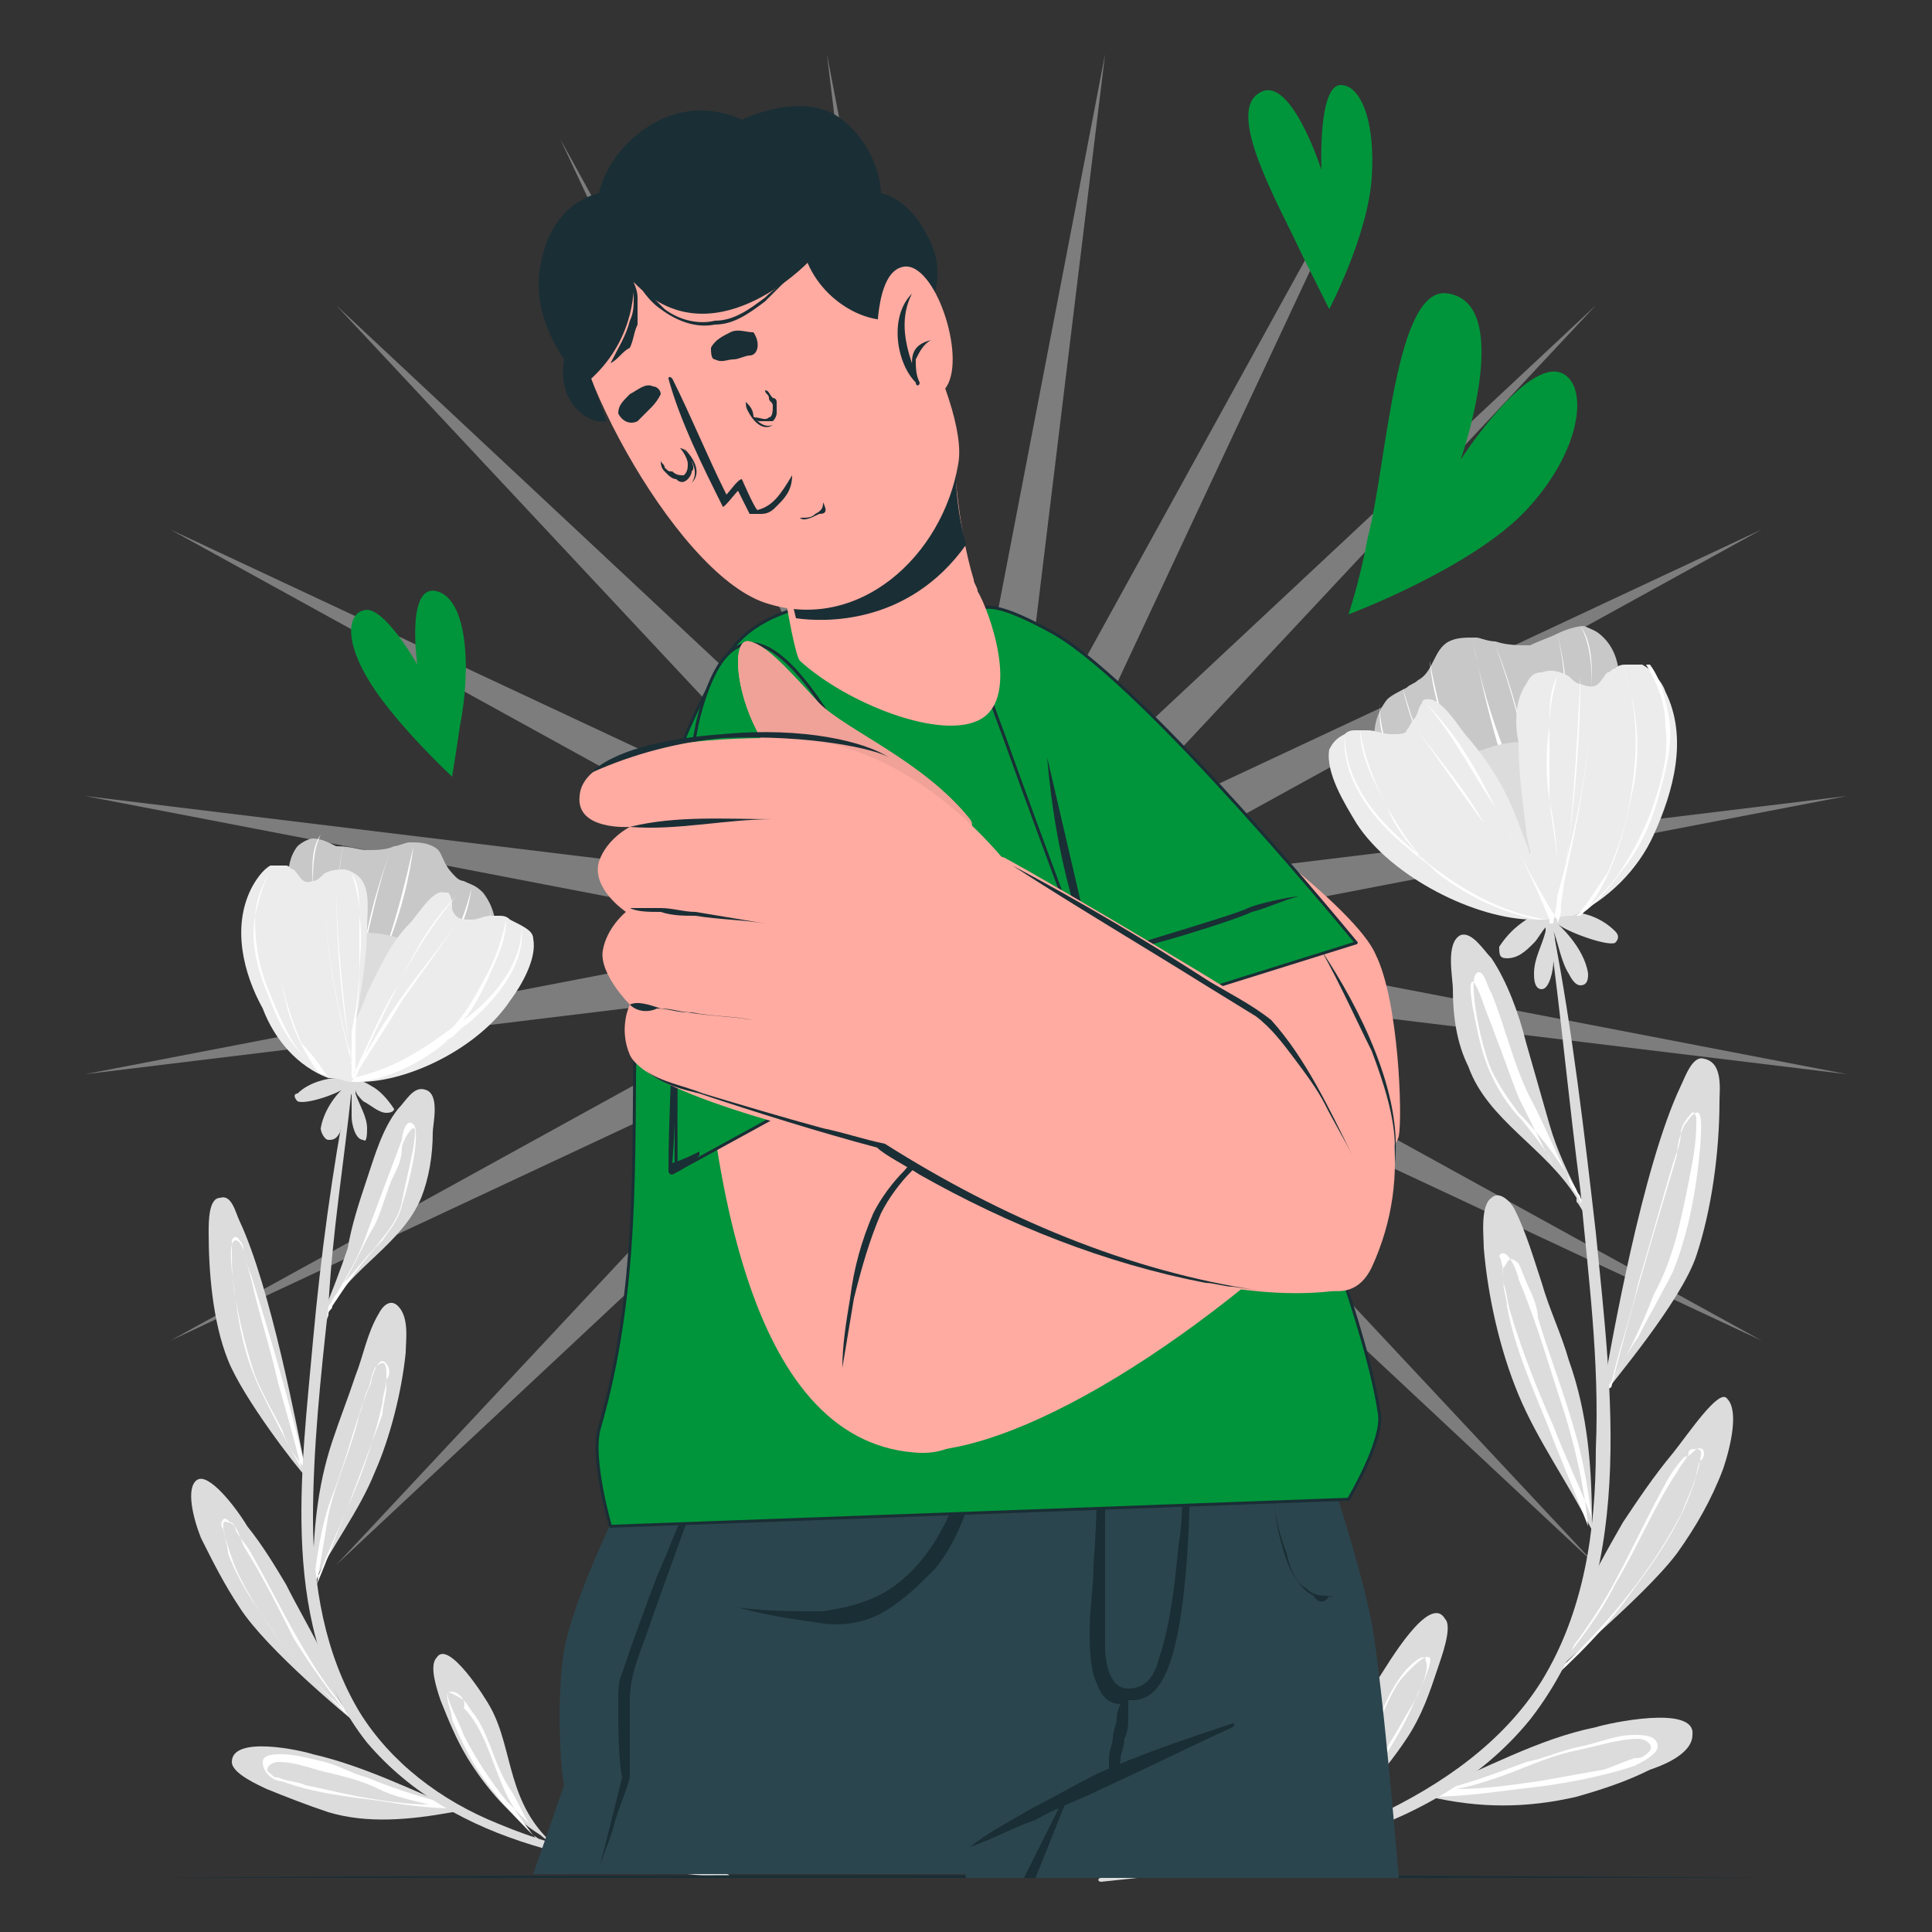 <?xml version="1.0" encoding="utf-8"?>
<!-- Generator: Adobe Illustrator 27.4.0, SVG Export Plug-In . SVG Version: 6.00 Build 0)  -->
<svg version="1.1" id="Layer_1" xmlns="http://www.w3.org/2000/svg" xmlns:xlink="http://www.w3.org/1999/xlink" x="0px" y="0px"
	 viewBox="0 0 50 50" style="enable-background:new 0 0 50 50;" xml:space="preserve">
<rect x="0" y="0" width="50" height="50" fill="#333333" stroke="none"/>
<style type="text/css">
	.st0{opacity:0.4;fill:#ECECEC;}
	.st1{fill:#DCDCDC;}
	.st2{fill:#FFFFFF;}
	.st3{fill:#C8C8C8;}
	.st4{fill:#ECECEC;}
	.st5{fill:#1A2E35;}
	.st6{fill:#2B454E;}
	.st7{fill:#00953B;stroke:#1A2E35;stroke-width:7.571059e-02;stroke-linecap:round;stroke-linejoin:round;stroke-miterlimit:10;}
	.st8{fill:#FFABA1;}
	.st9{opacity:6.000000e-02;}
	.st10{fill:none;stroke:#FFA89E;stroke-width:0;stroke-linecap:round;stroke-linejoin:round;}
	.st11{fill:#00953B;}
</style>
<g>
	<polygon class="st0" points="25,20.1 28.6,1.4 26.3,20.3 35.5,3.6 27.4,20.9 41.3,7.9 28.3,21.8 45.6,13.7 28.9,22.9 47.8,20.6 
		29.1,24.2 47.8,27.8 28.9,25.5 45.6,34.7 28.3,26.6 41.3,40.5 27.4,27.5 35.5,44.7 26.3,28.1 28.6,47 25,28.3 21.4,47 23.7,28.1 
		14.5,44.7 22.6,27.5 8.7,40.5 21.7,26.6 4.4,34.7 21.1,25.5 2.2,27.8 20.9,24.2 2.2,20.6 21.1,22.9 4.4,13.7 21.7,21.8 8.7,7.9 
		22.6,20.9 14.5,3.6 23.7,20.3 21.4,1.4 	"/>
	<g>
		<g>
			<g>
				<g>
					<path class="st1" d="M41.5,36.1C41.5,36.2,41.6,36.2,41.5,36.1C41.6,36.1,41.6,36.1,41.5,36.1c0.2-0.3,2-2.4,2.4-3.6
						c0.4-1.2,0.6-2.7,0.6-4c0-0.3,0.1-1-0.4-1.1c-0.3-0.1-0.5,0.5-0.6,0.7c-1,2.1-1.8,6.7-2,7.8C41.5,36,41.5,36.1,41.5,36.1z"/>
					<path class="st2" d="M41.5,36.1C41.5,36.2,41.6,36.2,41.5,36.1C41.6,36.1,41.6,36.1,41.5,36.1c0.1-0.1,0.1-0.1,0.1-0.2
						c0.3-0.4,0.5-0.9,0.8-1.3c0.3-0.6,0.6-1.1,0.9-1.7c0.4-1,0.6-2.1,0.7-3.2c0-0.1,0.1-1-0.1-0.9c-0.1,0-0.2,0.2-0.3,0.3
						c-0.1,0.2-0.2,0.5-0.2,0.8c-0.6,2-1.2,4-1.7,6C41.5,36,41.5,36.1,41.5,36.1z M41.7,35.8c0.2-0.9,0.5-1.7,0.7-2.6
						c0.3-1,0.6-2.1,0.9-3.1c0.1-0.3,0.2-0.5,0.2-0.8c0-0.1,0.1-0.3,0.2-0.4c0.1-0.1,0.1-0.2,0.2,0c0,0,0,0.2,0,0.2
						c0,0.5-0.1,1-0.2,1.5c-0.2,1-0.4,2-0.9,2.9C42.5,34.3,42.1,35.1,41.7,35.8z"/>
				</g>
				<g>
					<path class="st1" d="M43.3,37.6c-0.5,0.6-0.9,1.2-1.3,1.8c-0.4,0.7-0.8,1.4-1.1,2.1c-0.3,0.7-0.5,1.5-1,2.1c0,0,0,0,0,0
						c0,0,0,0,0,0c0,0,0,0,0,0c0-0.1,2.6-2.2,3.5-3.4c0.5-0.7,0.9-1.4,1.2-2.2c0.2-0.6,0.4-1.5,0.1-1.8
						C44.5,35.9,43.7,37.1,43.3,37.6z"/>
					<path class="st2" d="M43.4,38.1c-0.6,0.9-1,1.9-1.6,2.9c-0.5,1-1.2,1.8-1.9,2.7c0,0,0,0,0,0c0.9-0.8,1.7-1.6,2.4-2.6
						c0.6-0.8,1.2-1.7,1.5-2.6c0.1-0.2,0.1-0.5,0.2-0.7c0-0.1,0.1-0.3-0.1-0.3c-0.1,0-0.2,0-0.2,0.1C43.7,37.7,43.5,37.9,43.4,38.1z
						 M43.9,37.5c0.3-0.1,0.2,0.3,0.1,0.3c-0.1,0.5-0.3,0.9-0.5,1.4c-0.9,1.7-2.2,3.2-3.6,4.4c0.7-0.8,1.3-1.6,1.8-2.5
						c0.5-0.9,0.9-1.8,1.4-2.7c0.1-0.2,0.3-0.5,0.5-0.7C43.7,37.7,43.8,37.6,43.9,37.5z"/>
				</g>
				<g>
					<path class="st1" d="M38.4,32.3c0.1,1.2,0.4,2.6,0.9,3.8c0.5,1.2,1.3,2.3,1.9,3.5c0,0,0,0,0,0c0,0,0,0,0,0c0,0,0,0,0-0.1
						c0-1.5-0.1-2.9-0.6-4.3c-0.2-0.7-0.5-1.3-0.7-2c-0.2-0.6-0.4-1.3-0.7-1.9c-0.1-0.2-0.4-0.5-0.6-0.3
						C38.3,31.2,38.4,32,38.4,32.3z"/>
					<path class="st2" d="M38.9,33.1c0,0.3,0.1,0.5,0.1,0.7c0.2,1.1,0.7,2.2,1.1,3.2c0.3,0.8,0.7,1.7,1,2.5c0,0,0,0,0,0c0,0,0,0,0,0
						c-0.1-1-0.3-1.9-0.6-2.9c-0.4-1.2-0.7-2.3-1.2-3.5c0-0.1-0.3-0.9-0.5-0.6C38.9,32.7,38.9,33,38.9,33.1z M39.3,32.7
						c0.1,0.2,0.2,0.5,0.3,0.7c0.1,0.2,0.2,0.5,0.2,0.7c0.3,1,0.7,2,1,3.1c0.2,0.7,0.3,1.4,0.4,2.1c-0.3-0.8-0.7-1.6-1-2.4
						c-0.4-0.9-0.8-1.9-1.1-2.9c-0.1-0.3-0.1-0.6-0.2-0.8c0-0.1,0-0.3,0-0.4C39,32.8,39,32.4,39.3,32.7z"/>
				</g>
				<g>
					<path class="st1" d="M41.1,31.5C41.1,31.5,41.1,31.5,41.1,31.5C41,31.5,41,31.5,41.1,31.5C41,31.5,41,31.5,41.1,31.5
						c-0.2-0.2-0.2-0.3-0.3-0.4c0,0,0,0,0-0.1c0,0,0,0,0,0c-0.8-1.3-2.3-2-2.8-3.4c-0.3-0.6-0.4-1.3-0.4-2c0-0.3-0.2-1.2,0.2-1.4
						c0.3-0.1,0.6,0.4,0.8,0.6c0.4,0.6,0.7,1.4,0.9,2.2c0.2,0.7,0.4,1.4,0.6,2.1c0.2,0.7,0.5,1.3,0.8,1.9
						C40.9,31.1,41,31.3,41.1,31.5z"/>
					<path class="st2" d="M40.8,30.9c-0.1-0.1-0.2-0.3-0.2-0.4c-0.3-0.6-0.6-1.3-0.9-1.9c-0.5-0.9-0.7-1.9-1.1-2.9
						c-0.1-0.1-0.2-0.7-0.4-0.5c-0.2,0.2,0.1,1.8,0.4,2.5c0.2,0.4,0.4,0.7,0.7,1.1c0.6,0.6,1.1,1.3,1.5,2c0,0.1,0.1,0.1,0.1,0.2
						c0.1,0.1,0.1,0.2,0.2,0.4c0-0.1-0.1-0.1-0.1-0.2c0.1,0.1,0.1,0.2,0.2,0.3c0,0,0,0,0,0C41,31.3,40.9,31.1,40.8,30.9z M39.4,29
						c-0.4-0.4-0.7-0.9-0.9-1.4c-0.2-0.5-0.3-1.1-0.4-1.6c0-0.1-0.1-0.5,0-0.6c0.1,0,0.3,0.6,0.3,0.6c0.1,0.3,0.2,0.5,0.3,0.8
						c0.2,0.5,0.4,1.1,0.6,1.6c0.3,0.6,0.6,1.2,0.9,1.8C40,29.7,39.7,29.4,39.4,29z"/>
				</g>
				<g>
					<path class="st1" d="M35.7,43.4c-0.7,1.4-0.4,3.1-2.1,4.3c0,0,0,0,0,0c0,0,0,0,0,0c0.2-0.1,0.3-0.2,0.5-0.3
						c0.9-0.6,1.7-1.5,2.3-2.4c0.4-0.6,0.6-1.2,0.8-1.8c0.1-0.3,0.4-1.1,0.2-1.3C37,41.2,35.9,43.1,35.7,43.4z"/>
					<path class="st2" d="M36.4,43.2c-0.6,0.7-0.8,1.6-1.2,2.5c-0.3,0.6-0.6,1.1-1,1.6c-0.2,0.2-0.4,0.3-0.6,0.5c0,0,0,0,0,0
						c0.2-0.1,0.3-0.2,0.5-0.3c0,0,0,0,0,0c0.5-0.4,0.9-0.9,1.3-1.4c0.5-0.7,1-1.5,1.3-2.3c0.1-0.1,0.3-0.7,0.2-0.8
						C36.9,42.7,36.5,43.1,36.4,43.2z M37,42.9c0.1,0.1-0.3,1-0.5,1.3c-0.4,0.7-0.8,1.4-1.3,2c-0.2,0.3-0.5,0.5-0.7,0.8
						c0.2-0.3,0.4-0.7,0.6-1c0.4-0.8,0.6-1.6,1-2.3c0.1-0.2,0.3-0.4,0.4-0.5C36.6,43.1,36.9,42.8,37,42.9z"/>
				</g>
				<g>
					<path class="st1" d="M42.7,45.8c-0.6,0.3-1.2,0.5-1.9,0.7c-1.3,0.3-2.5,0.3-3.8,0c0,0,0,0-0.1,0c-0.1,0-0.1,0-0.2,0
						c0,0,0,0,0,0c0,0,0,0,0,0l0,0c0,0,0,0,0,0c0.1,0,0.1-0.1,0.2-0.1c1.5-0.6,2.9-1.4,4.4-1.7c0.3-0.1,2.6-0.6,2.5,0.2
						C43.8,45.4,43,45.7,42.7,45.8z"/>
					<path class="st2" d="M42.9,45.2c0-0.3-0.4-0.3-0.6-0.3c-0.5,0-0.9,0.2-1.4,0.3c-0.5,0.1-0.9,0.3-1.4,0.4
						c-0.8,0.3-1.6,0.6-2.5,0.8c-0.1,0-0.1,0-0.2,0c-0.1,0-0.1,0.1-0.2,0.1c0,0,0,0,0,0l0,0c0,0,0,0,0.1,0c0,0,0,0,0.1,0
						c0.1,0,0.1,0,0.2,0c0.8,0,1.5-0.1,2.3-0.2c1-0.1,2.1-0.3,3-0.6C42.5,45.6,42.9,45.4,42.9,45.2z M42.6,45.4
						c-0.1,0.1-0.2,0.1-0.3,0.1c-0.3,0.1-0.5,0.2-0.8,0.3c-0.6,0.1-1.1,0.2-1.7,0.3c-0.7,0.1-1.4,0.2-2.1,0.2
						c0.5-0.1,1.1-0.3,1.6-0.5c0.5-0.2,1-0.4,1.5-0.5c0.5-0.1,1.1-0.3,1.6-0.3C42.6,45,42.9,45.2,42.6,45.4z"/>
				</g>
			</g>
			<path class="st1" d="M41.3,31.9c-0.3-2.6-0.6-5.2-1.1-7.8c0-0.1-0.1,0-0.1,0c0.3,2.2,0.5,4.4,0.8,6.7c0.2,2.2,0.5,4.4,0.4,6.7
				c0,2.1-0.3,4.2-1.4,6c-1,1.6-2.6,2.7-4.3,3.5c-2.3,1-4.7,1.3-7.1,1.6c-0.1,0-0.1,0.1,0,0.1c3.9-0.4,8.5-1,11.1-4.2
				C42.4,40.9,41.7,36,41.3,31.9z"/>
			<g>
				<path class="st1" d="M39,24.8c0.3,0,0.5-0.2,0.7-0.4c0.1-0.1,0.2-0.3,0.3-0.4c0,0,0,0.1,0,0.1c-0.1,0.4-0.3,0.7-0.3,1.1
					c0,0.1,0,0.4,0.2,0.4c0.2,0,0.3-0.5,0.3-0.7c0-0.3,0.1-0.5,0-0.8c0.1,0.2,0.2,0.8,0.4,1.1c0.1,0.2,0.2,0.3,0.3,0.3
					c0.2,0,0.2-0.2,0.2-0.3c-0.1-0.7-0.8-1.3-0.8-1.3c0,0,0,0,0,0c0.2,0.2,1.3,0.6,1.5,0.5c0.1-0.1,0.1-0.2,0-0.3
					c-0.4-0.4-0.9-0.5-1.2-0.5c-0.4-0.1-0.7,0-1.1,0.2c-0.3,0.2-0.5,0.4-0.7,0.7C38.8,24.7,38.8,24.8,39,24.8z"/>
				<g>
					<g>
						<path class="st3" d="M37.6,22c0.4,0.3,0.8,0.6,1.1,0.9c0.3,0.2,0.6,0.4,0.9,0.4c0,0,0,0,0.1,0c0,0,0,0,0.1,0c0,0,0,0,0,0
							c0,0,0,0,0,0c0,0,0.1,0,0.1,0c0,0,0,0,0.1,0c0,0,0,0,0.1,0c0,0,0,0,0.1,0c0,0,0,0,0.1,0c0,0,0.1-0.1,0.1-0.1
							c0.3-0.2,0.5-0.4,0.6-0.7c0.7-1,0.8-2.5,0.8-3.7c0.1-0.7,0.3-1.7-0.3-2.3c-0.2-0.2-0.3-0.2-0.5-0.3c0,0,0,0,0,0
							c-0.2,0-0.5,0.1-0.7,0.2c0,0,0,0,0,0c-0.2,0.1-0.5,0.2-0.7,0.3c-0.3,0-0.6,0-0.9-0.1c0,0,0,0,0,0c-0.2,0-0.4-0.1-0.5-0.1
							c0,0,0,0,0,0c-0.3,0-0.5,0-0.7,0.1c-0.2,0.1-0.3,0.3-0.4,0.5c0,0,0,0,0,0c-0.1,0.2-0.2,0.4-0.4,0.5c-0.1,0.1-0.2,0.1-0.3,0.2
							c0,0,0,0,0,0c-0.2,0.1-0.4,0.2-0.5,0.3c0,0,0,0,0,0c0,0,0,0,0,0C34.8,19.5,36.7,21.3,37.6,22z"/>
						<path class="st2" d="M40.7,22.1c-0.1,0.4-0.3,0.8-0.6,1.1c0,0,0.1-0.1,0.1-0.1c0.2-0.3,0.4-0.5,0.5-0.9
							c0.2-0.7,0.2-1.5,0.3-2.3c0.1-0.7,0.2-1.5,0.2-2.2c0-0.5,0-1.1-0.3-1.5c0,0,0,0,0,0c0.3,0.5,0.3,1.3,0.3,1.8
							c-0.1,0.7-0.1,1.3-0.2,2C41,20.7,40.9,21.4,40.7,22.1z"/>
						<path class="st2" d="M40.3,16.4c0.3,1.2,0.2,2.3,0.1,3.5c-0.1,0.7-0.1,1.3-0.2,2c0,0.5-0.1,0.9-0.2,1.3c0,0,0,0,0.1,0
							c0.1-0.4,0.1-0.8,0.2-1.3c0.1-0.7,0.1-1.4,0.2-2.1C40.6,18.7,40.6,17.5,40.3,16.4C40.3,16.4,40.3,16.4,40.3,16.4z"/>
						<path class="st2" d="M38.1,16.5c0.2,1,0.4,1.9,0.7,2.9c0.2,0.6,0.4,1.1,0.6,1.7c0.2,0.5,0.4,1,0.5,1.6c0,0.2,0,0.4,0,0.6
							c0,0,0,0,0.1,0c0-0.4-0.1-0.9-0.1-1.3c-0.1-0.7-0.1-1.4-0.3-2.1c-0.2-1.1-0.5-2.2-0.9-3.2c0,0,0,0,0,0
							c0.4,1.1,0.7,2.2,0.9,3.3c0.1,0.7,0.2,1.4,0.3,2c0,0.2,0,0.3,0,0.5c-0.1-0.4-0.3-0.8-0.4-1.2c-0.2-0.6-0.4-1.1-0.5-1.7
							C38.6,18.6,38.3,17.6,38.1,16.5C38.2,16.5,38.1,16.5,38.1,16.5z"/>
						<path class="st2" d="M36.3,17.8c0.2,0.9,0.6,1.8,1.1,2.6c0.3,0.6,0.8,1.1,1.2,1.6c0.2,0.2,0.4,0.5,0.6,0.7
							c0.2,0.2,0.4,0.4,0.6,0.6c0,0,0,0,0,0c-0.6-1-1.3-2-1.8-3c-0.5-1-0.8-2.1-1-3.2c0,0,0,0,0,0c0.1,1.1,0.5,2.1,0.9,3.1
							c0.5,1,1.2,2,1.8,2.9c-0.2-0.2-0.3-0.3-0.5-0.5c-0.2-0.2-0.4-0.5-0.7-0.7c-0.4-0.5-0.8-1-1.1-1.5
							C36.9,19.7,36.6,18.8,36.3,17.8C36.3,17.8,36.3,17.8,36.3,17.8z"/>
						<path class="st2" d="M35.7,18.2c0,0.3,0,0.6,0.1,0.9c0.2,0.6,0.6,1.2,1,1.7c0.4,0.5,0.9,1,1.4,1.5c0.4,0.4,0.9,0.8,1.4,1.1
							c0,0,0,0,0.1,0c-0.4-0.3-0.9-0.6-1.3-1c-0.5-0.4-1-0.9-1.4-1.4c-0.4-0.5-0.9-1-1.1-1.6C35.8,19,35.7,18.6,35.7,18.2
							C35.7,18.2,35.7,18.2,35.7,18.2z"/>
					</g>
					<path class="st1" d="M36.9,21.4c0.1,0.4,0.6,0.6,1,0.7c0.6,0.1,1.2,0,1.8-0.1c0.3-0.1,1-0.2,1.6-0.5c0.2-0.1,0.5-0.2,0.6-0.4
						c0.2-0.2,0.1-0.5,0-0.7c0,0,0,0,0,0c0,0,0,0,0,0c-0.1-0.2-0.3-0.4-0.5-0.5c-0.8-0.7-2-0.9-3-0.5c-0.5,0.1-0.9,0.4-1.2,0.7
						C37.1,20.4,36.8,21,36.9,21.4z"/>
					<g>
						<path class="st4" d="M34.4,19.4c-0.1,0.6,0.4,1.4,0.7,1.9c0.9,1.4,3.1,2.5,4.6,2.5c0.1,0,0.1,0,0.2,0c0,0,0,0,0,0
							c0,0,0,0,0.1,0c0,0,0,0,0,0c0.2,0,0.4-0.1,0.6-0.1c0,0,0.1,0,0.1,0c0.9-0.4,1.7-1.2,2.1-2.1c0.5-1.1,0.9-2.5,0.3-3.7
							c-0.1-0.3-0.4-0.6-0.6-0.7c0,0,0,0-0.1,0c-0.1,0-0.2,0-0.3,0c-0.1,0-0.2,0-0.3,0.1c0,0,0,0,0,0c-0.1,0-0.1,0.1-0.2,0.1
							c-0.2,0.2-0.2,0.5-0.7,0.3c0,0,0,0,0,0c0,0,0,0,0,0c-0.1,0-0.2-0.1-0.3-0.2c0,0,0,0,0,0c0,0,0,0,0,0c-0.2-0.1-0.4-0.2-0.7-0.1
							c0,0,0,0,0,0c-0.2,0-0.3,0.1-0.4,0.3c-0.3,0.4-0.3,1.1-0.2,1.5c0,0.8,0.1,1.5,0.2,2.3c0,0.2,0.1,0.4,0.1,0.6
							c-0.1-0.3-0.2-0.5-0.3-0.8c-0.3-0.8-0.7-1.5-1.3-2.2c-0.2-0.2-0.7-1.1-1.1-1c0,0-0.1,0-0.1,0.1c0,0,0,0,0,0
							c-0.1,0.1-0.1,0.3-0.2,0.4c-0.1,0.1-0.1,0.2-0.2,0.3c0,0,0,0,0,0C36.4,19,36.2,19,36,19c-0.2,0-0.4-0.1-0.6-0.1
							c-0.1,0-0.2,0-0.3,0c0,0,0,0,0,0c-0.1,0-0.2,0-0.3,0.1c0,0,0,0,0,0C34.6,19.1,34.5,19.2,34.4,19.4z"/>
						<g>
							<path class="st2" d="M40.8,23.7c0,0,0.1,0,0.1,0c0,0,0.1-0.1,0.1-0.1c0.4-0.3,0.7-0.7,1-1.1c0.4-0.5,0.7-1.1,0.9-1.8
								c0.2-0.7,0.4-1.4,0.3-2.1c-0.1-0.5-0.2-1-0.5-1.4c0,0,0,0-0.1,0c0.3,0.5,0.5,1,0.5,1.6c0.1,0.7-0.1,1.4-0.3,2
								c-0.2,0.6-0.5,1.2-0.9,1.8c-0.2,0.3-0.5,0.6-0.8,0.9c0.6-0.8,0.9-1.8,1.1-2.8c0.3-1.2,0.2-2.3-0.2-3.5c0,0,0,0,0,0
								c0.4,1.1,0.4,2.3,0.2,3.4c-0.1,0.7-0.3,1.3-0.6,2C41.3,23,41.1,23.4,40.8,23.7C40.8,23.7,40.8,23.7,40.8,23.7z"/>
							<path class="st2" d="M38.7,20.9c0.5,0.9,1,1.9,1.4,2.9c0,0,0,0,0,0.1c0,0,0,0,0.1,0c0-0.2,0.1-0.4,0.1-0.7
								c0.5-1.8,0.9-3.7,0.9-5.5c0,0,0,0,0,0c0,1.8-0.4,3.7-0.8,5.5c0.3-1.9,0.5-3.8,0.5-5.7c0,0,0,0,0,0c-0.1,2-0.2,3.9-0.5,5.9
								c0,0,0,0,0,0c0,0,0,0,0,0c0,0.2,0,0.3-0.1,0.5c0,0,0,0,0,0c0-0.5,0-1,0-1.5c0-0.6-0.1-1.2-0.2-1.7c-0.1-0.6-0.1-1.3,0-1.9
								c0-0.5,0.1-0.9,0.2-1.3c0,0,0,0,0,0c-0.2,0.4-0.2,0.8-0.2,1.2c0,0.6,0,1.2,0,1.8c0,0.6,0.2,1.3,0.2,1.9c0,0.5,0,0.9,0,1.4
								C39.6,22.7,39.2,21.8,38.7,20.9c-0.5-1-1-1.9-1.8-2.7c0,0,0,0,0,0C37.6,19,38.1,20,38.7,20.9z"/>
							<path class="st2" d="M34.8,19c-0.1,1.2,0.8,2.3,1.7,3c0.2,0.2,0.4,0.3,0.6,0.5c0,0,0.1,0.1,0.1,0.1c0,0,0,0,0,0
								c0.8,0.6,1.6,1,2.6,1.2c0.1,0,0.1,0,0.2,0c-0.5-0.9-1-1.7-1.6-2.5c-0.6-0.8-1.2-1.7-1.8-2.5c0,0,0,0,0,0
								c0.6,0.8,1.3,1.6,1.8,2.5c0.6,0.8,1.1,1.6,1.6,2.5c-1.2-0.2-2.2-0.8-3.1-1.5c-0.4-0.4-0.7-0.9-1-1.4c-0.3-0.6-0.6-1.3-0.7-2
								c0,0,0,0,0,0c0,0.7,0.4,1.4,0.7,2c0.2,0.5,0.5,0.9,0.9,1.3c0,0-0.1,0-0.1-0.1C35.7,21.3,34.8,20.3,34.8,19
								C34.8,19,34.8,19,34.8,19z"/>
						</g>
					</g>
				</g>
			</g>
		</g>
		<g>
			<g>
				<g>
					<path class="st1" d="M7.9,38.2C7.9,38.2,7.9,38.2,7.9,38.2C7.9,38.2,7.9,38.2,7.9,38.2c-0.2-0.2-1.6-2-2-3
						c-0.4-1-0.5-2.3-0.5-3.3c0-0.3,0-0.9,0.3-0.9c0.3-0.1,0.4,0.4,0.5,0.6C7,33.3,7.7,37,7.9,38C7.9,38.1,7.9,38.2,7.9,38.2z"/>
					<path class="st2" d="M7.9,38c-0.4-1.7-0.9-3.4-1.4-5c-0.1-0.2-0.1-0.4-0.2-0.6c0-0.1-0.1-0.3-0.2-0.3c-0.2,0-0.1,0.7-0.1,0.8
						c0.1,0.9,0.3,1.8,0.6,2.7c0.2,0.5,0.5,1,0.7,1.4C7.4,37.3,7.6,37.7,7.9,38c0,0.1,0,0.2,0,0.2c0,0,0,0,0,0c0,0,0,0,0,0
						C7.9,38.2,7.9,38.1,7.9,38z M6.8,36.1c-0.4-0.8-0.6-1.6-0.7-2.5c-0.1-0.4-0.1-0.9-0.1-1.3c0,0,0-0.1,0-0.2c0.1-0.2,0.2,0,0.2,0
						c0.1,0.1,0.1,0.2,0.1,0.3c0.1,0.2,0.1,0.4,0.2,0.7C6.7,34,7,34.9,7.2,35.8c0.2,0.7,0.4,1.4,0.6,2.2C7.4,37.3,7.1,36.7,6.8,36.1
						z"/>
				</g>
				<g>
					<path class="st1" d="M6.4,39.5c0.4,0.5,0.7,1,1,1.5c0.3,0.6,0.6,1.1,0.9,1.7c0.2,0.6,0.4,1.3,0.8,1.8c0,0,0,0,0,0c0,0,0,0,0,0
						c0,0,0,0,0,0c0,0-2.2-1.8-2.9-2.9c-0.4-0.6-0.7-1.2-1-1.8c-0.2-0.5-0.4-1.3-0.1-1.5C5.4,38.1,6.1,39,6.4,39.5z"/>
					<path class="st2" d="M6,39.4c-0.1,0-0.1-0.1-0.2-0.1c-0.1,0.1-0.1,0.2,0,0.3c0,0.2,0.1,0.4,0.1,0.6c0.3,0.8,0.8,1.5,1.3,2.2
						c0.6,0.8,1.3,1.5,2,2.2c0,0,0,0,0,0c-0.6-0.7-1.1-1.4-1.6-2.2c-0.4-0.8-0.8-1.6-1.3-2.4C6.2,39.7,6.1,39.5,6,39.4z M6.1,39.6
						c0.1,0.2,0.3,0.4,0.4,0.6c0.4,0.7,0.8,1.5,1.2,2.2c0.4,0.7,0.9,1.5,1.5,2.1c-1.2-1-2.3-2.3-3-3.7C6,40.4,5.9,40,5.8,39.7
						c0-0.1-0.1-0.4,0.1-0.3C6,39.4,6.1,39.5,6.1,39.6z"/>
				</g>
				<g>
					<path class="st1" d="M10.5,35c-0.1,1-0.4,2.2-0.8,3.1c-0.4,1-1.1,1.9-1.6,2.9c0,0,0,0,0,0c0,0,0,0,0,0c0,0,0,0,0-0.1
						c0-1.2,0.1-2.4,0.5-3.6c0.2-0.6,0.4-1.1,0.6-1.7c0.2-0.5,0.3-1.1,0.6-1.6c0.1-0.2,0.3-0.4,0.5-0.2C10.6,34.1,10.5,34.7,10.5,35
						z"/>
					<path class="st2" d="M10,35.3c-0.2-0.3-0.4,0.4-0.4,0.5c-0.4,0.9-0.6,1.9-1,2.9c-0.3,0.8-0.4,1.6-0.5,2.4c0,0,0,0,0,0
						c0,0,0,0,0,0C8.4,40.4,8.7,39.7,9,39c0.4-0.9,0.7-1.8,0.9-2.7c0-0.2,0.1-0.4,0.1-0.6C10.1,35.6,10.1,35.4,10,35.3z M10,35.6
						c0,0.1,0,0.2,0,0.3c0,0.2-0.1,0.5-0.1,0.7C9.6,37.4,9.3,38.2,9,39c-0.3,0.7-0.5,1.3-0.8,2c0.1-0.6,0.2-1.2,0.3-1.8
						c0.2-0.9,0.6-1.7,0.8-2.6c0.1-0.2,0.1-0.4,0.2-0.6c0.1-0.2,0.1-0.4,0.2-0.6C10,35.1,10,35.4,10,35.6z"/>
				</g>
				<g>
					<path class="st1" d="M8.3,34.4C8.3,34.4,8.3,34.4,8.3,34.4C8.3,34.4,8.3,34.4,8.3,34.4C8.3,34.4,8.3,34.3,8.3,34.4
						c0.1-0.2,0.2-0.3,0.2-0.4c0,0,0,0,0-0.1c0,0,0,0,0,0c0.6-1.1,1.9-1.7,2.4-2.9c0.2-0.5,0.3-1.1,0.3-1.7c0-0.2,0.2-1-0.2-1.1
						c-0.3-0.1-0.5,0.3-0.7,0.5c-0.4,0.5-0.6,1.2-0.8,1.8c-0.2,0.6-0.4,1.2-0.5,1.8c-0.2,0.6-0.4,1.1-0.6,1.6
						C8.4,34,8.4,34.2,8.3,34.4z"/>
					<path class="st2" d="M8.3,34.4C8.3,34.4,8.3,34.4,8.3,34.4c0.1-0.1,0.1-0.2,0.2-0.3C8.4,34.2,8.4,34.2,8.3,34.4
						c0.1-0.2,0.2-0.3,0.2-0.4c0-0.1,0.1-0.1,0.1-0.2c0.4-0.6,0.8-1.2,1.3-1.7c0.2-0.3,0.4-0.5,0.5-0.9c0.2-0.6,0.5-1.9,0.3-2.1
						c-0.2-0.2-0.3,0.3-0.3,0.4c-0.3,0.8-0.6,1.6-0.9,2.4C9.3,32.5,9,33,8.7,33.5c-0.1,0.1-0.1,0.2-0.2,0.3
						C8.4,34,8.4,34.2,8.3,34.4z M8.9,33.2c0.3-0.5,0.5-1,0.8-1.5c0.2-0.4,0.3-0.9,0.5-1.3c0.1-0.2,0.2-0.4,0.2-0.7
						c0-0.1,0.2-0.5,0.3-0.5c0.1,0,0,0.4,0,0.5c-0.1,0.5-0.2,0.9-0.3,1.4c-0.1,0.5-0.4,0.8-0.7,1.2C9.4,32.6,9.2,32.9,8.9,33.2z"/>
				</g>
				<g>
					<path class="st1" d="M12.7,44.2c0.6,1.1,0.4,2.5,1.7,3.6c0,0,0,0,0,0c0,0,0,0,0,0c-0.1-0.1-0.3-0.2-0.4-0.3
						c-0.8-0.5-1.4-1.2-1.9-2c-0.3-0.5-0.5-1-0.7-1.5c-0.1-0.3-0.3-0.9-0.1-1.1C11.6,42.4,12.6,44,12.7,44.2z"/>
					<path class="st2" d="M11.6,43.8c-0.1,0.1,0.1,0.5,0.1,0.7c0.3,0.7,0.6,1.3,1.1,1.9c0.3,0.4,0.7,0.8,1.1,1.2c0,0,0,0,0,0
						c0.1,0.1,0.3,0.2,0.4,0.3c0,0,0,0,0,0c-0.2-0.1-0.3-0.3-0.5-0.4c-0.3-0.4-0.6-0.8-0.8-1.3c-0.3-0.7-0.5-1.5-1-2
						C12.1,44,11.8,43.7,11.6,43.8z M12,44c0.1,0.1,0.2,0.3,0.3,0.4c0.4,0.6,0.5,1.3,0.9,1.9c0.2,0.3,0.3,0.6,0.5,0.9
						c-0.2-0.2-0.4-0.4-0.6-0.6c-0.4-0.5-0.8-1.1-1.1-1.7c-0.1-0.3-0.5-1-0.4-1.1C11.7,43.8,12,44,12,44z"/>
				</g>
				<g>
					<path class="st1" d="M6.9,46.3c0.5,0.2,1,0.4,1.6,0.6c1,0.3,2.1,0.2,3.2,0c0,0,0,0,0.1,0c0.1,0,0.1,0,0.2,0c0,0,0,0,0,0
						c0,0,0,0,0,0l0,0c0,0,0,0,0,0c-0.1,0-0.1,0-0.2-0.1c-1.2-0.5-2.4-1.1-3.7-1.4c-0.3-0.1-2.1-0.5-2.1,0.2
						C6,45.9,6.7,46.2,6.9,46.3z"/>
					<path class="st2" d="M7.3,46.1c0.8,0.3,1.7,0.4,2.5,0.5c0.6,0.1,1.3,0.2,1.9,0.2c0.1,0,0.1,0,0.2,0c0,0,0,0,0.1,0c0,0,0,0,0,0
						l0,0c0,0,0,0,0,0c-0.1,0-0.1,0-0.2-0.1c-0.1,0-0.1,0-0.2,0c-0.7-0.2-1.4-0.4-2.1-0.7c-0.4-0.1-0.7-0.3-1.1-0.4
						c-0.4-0.1-0.8-0.2-1.1-0.2c-0.2,0-0.5,0-0.5,0.2C6.8,45.9,7.1,46.1,7.3,46.1z M7.2,45.6c0.5,0,0.9,0.2,1.4,0.3
						C9,46,9.4,46.1,9.8,46.3c0.4,0.2,0.9,0.3,1.3,0.4c-0.6,0-1.2-0.1-1.8-0.2c-0.5-0.1-0.9-0.2-1.4-0.3c-0.2-0.1-0.5-0.1-0.7-0.2
						C7.1,46,7.1,46,7,45.9C6.8,45.8,7,45.6,7.2,45.6z"/>
				</g>
			</g>
			<path class="st1" d="M8.1,34.7c0.2-2.2,0.5-4.4,0.9-6.5c0,0,0.1,0,0.1,0c-0.2,1.9-0.5,3.7-0.6,5.6c-0.2,1.8-0.4,3.7-0.4,5.5
				c0,1.7,0.3,3.5,1.2,5c0.8,1.3,2.1,2.3,3.6,2.9c1.9,0.8,3.9,1.1,5.9,1.3c0.1,0,0.1,0.1,0,0.1c-3.3-0.3-7-0.8-9.3-3.5
				C7.2,42.2,7.8,38.1,8.1,34.7z"/>
			<g>
				<path class="st1" d="M10,28.8c-0.2,0-0.4-0.2-0.6-0.3c-0.1-0.1-0.2-0.2-0.2-0.3c0,0,0,0.1,0,0.1c0.1,0.3,0.3,0.6,0.3,0.9
					c0,0.1,0,0.4-0.1,0.3c-0.2,0-0.3-0.4-0.3-0.6c0-0.2,0-0.4,0-0.6c-0.1,0.2-0.2,0.6-0.3,1c-0.1,0.2-0.2,0.2-0.3,0.2
					c-0.1,0-0.2-0.2-0.2-0.3c0.1-0.6,0.6-1.1,0.7-1.1c0,0,0,0,0,0c-0.2,0.2-1.1,0.5-1.3,0.4c-0.1-0.1-0.1-0.2,0-0.2
					c0.3-0.3,0.8-0.4,1-0.4c0.3,0,0.6,0,0.9,0.2c0.2,0.1,0.4,0.3,0.6,0.6C10.2,28.7,10.2,28.8,10,28.8z"/>
				<g>
					<g>
						<path class="st3" d="M11.2,26.5c-0.3,0.3-0.6,0.5-1,0.7c-0.2,0.2-0.5,0.4-0.8,0.3c0,0,0,0-0.1,0c0,0,0,0,0,0c0,0,0,0,0,0
							c0,0,0,0,0,0c0,0,0,0-0.1,0c0,0,0,0-0.1,0c0,0,0,0-0.1,0c0,0,0,0-0.1,0c0,0,0,0-0.1,0c0,0-0.1,0-0.1-0.1
							c-0.2-0.1-0.4-0.3-0.5-0.6c-0.6-0.8-0.6-2.1-0.7-3c0-0.6-0.2-1.4,0.2-1.9c0.1-0.1,0.3-0.2,0.4-0.2c0,0,0,0,0,0
							c0.2,0,0.4,0.1,0.6,0.2c0,0,0,0,0,0C9.1,21.9,9.3,22,9.5,22c0.2,0,0.5,0,0.7-0.1c0,0,0,0,0,0c0.1,0,0.3-0.1,0.4-0.1
							c0,0,0,0,0,0c0.2,0,0.4,0,0.6,0.1c0.2,0.1,0.2,0.2,0.3,0.4c0,0,0,0,0,0c0.1,0.2,0.2,0.3,0.3,0.4c0.1,0.1,0.2,0.1,0.2,0.1
							c0,0,0,0,0,0c0.2,0.1,0.3,0.1,0.5,0.3c0,0,0,0,0,0c0,0,0,0,0,0C13.5,24.4,11.9,25.9,11.2,26.5z"/>
						<path class="st2" d="M8.6,26.5c0.1,0.4,0.3,0.7,0.5,0.9c0,0-0.1,0-0.1-0.1c-0.2-0.2-0.3-0.5-0.4-0.7c-0.1-0.6-0.2-1.3-0.3-1.9
							c-0.1-0.6-0.2-1.2-0.2-1.8c0-0.4,0-0.9,0.2-1.3c0,0,0,0,0,0c-0.3,0.4-0.2,1.1-0.2,1.5c0,0.6,0.1,1.1,0.2,1.7
							C8.4,25.4,8.4,26,8.6,26.5z"/>
						<path class="st2" d="M8.9,21.8c-0.2,1-0.2,2-0.1,2.9c0,0.5,0.1,1.1,0.2,1.6c0,0.4,0.1,0.8,0.2,1.1c0,0,0,0-0.1,0
							c-0.1-0.3-0.1-0.7-0.1-1c-0.1-0.6-0.1-1.2-0.2-1.7C8.7,23.7,8.7,22.7,8.9,21.8C8.9,21.8,8.9,21.8,8.9,21.8z"/>
						<path class="st2" d="M10.7,21.9c-0.1,0.8-0.3,1.6-0.6,2.4c-0.1,0.5-0.3,1-0.5,1.4c-0.1,0.4-0.4,0.9-0.4,1.3c0,0.2,0,0.3,0,0.5
							c0,0,0,0-0.1,0c0-0.4,0.1-0.7,0.1-1.1c0.1-0.6,0.1-1.2,0.2-1.7c0.2-0.9,0.4-1.8,0.7-2.7c0,0,0,0,0,0c-0.3,0.9-0.6,1.8-0.7,2.8
							c-0.1,0.6-0.2,1.1-0.2,1.7c0,0.1,0,0.3,0,0.4c0.1-0.3,0.2-0.7,0.3-1c0.2-0.5,0.3-0.9,0.5-1.4C10.3,23.6,10.5,22.8,10.7,21.9
							C10.7,21.9,10.7,21.9,10.7,21.9z"/>
						<path class="st2" d="M12.2,23c-0.1,0.8-0.5,1.5-0.9,2.2c-0.3,0.5-0.6,0.9-1,1.3c-0.2,0.2-0.3,0.4-0.5,0.6
							c-0.2,0.2-0.3,0.4-0.5,0.5c0,0,0,0,0,0c0.5-0.8,1.1-1.6,1.5-2.5c0.4-0.8,0.7-1.7,0.8-2.6c0,0,0,0,0,0
							c-0.1,0.9-0.4,1.8-0.8,2.6c-0.4,0.9-1,1.6-1.5,2.4c0.1-0.1,0.3-0.3,0.4-0.4c0.2-0.2,0.4-0.4,0.5-0.6c0.3-0.4,0.7-0.8,0.9-1.3
							C11.7,24.5,12,23.8,12.2,23C12.2,23,12.2,23,12.2,23z"/>
						<path class="st2" d="M12.7,23.3c0,0.2,0,0.5-0.1,0.7c-0.2,0.5-0.5,1-0.9,1.4c-0.4,0.4-0.8,0.8-1.2,1.2
							c-0.4,0.3-0.7,0.6-1.1,0.9c0,0,0,0,0,0c0.4-0.3,0.7-0.5,1.1-0.8c0.4-0.4,0.8-0.7,1.2-1.1c0.4-0.4,0.7-0.8,0.9-1.4
							C12.7,23.9,12.7,23.6,12.7,23.3C12.7,23.3,12.7,23.3,12.7,23.3z"/>
					</g>
					<path class="st1" d="M11.7,26c-0.1,0.4-0.5,0.5-0.8,0.6c-0.5,0.1-1,0-1.5-0.1C9.1,26.4,8.5,26.3,8,26c-0.2-0.1-0.4-0.2-0.5-0.3
						c-0.2-0.2-0.1-0.4,0-0.6c0,0,0,0,0,0c0,0,0,0,0,0c0.1-0.2,0.2-0.3,0.4-0.4c0.7-0.6,1.6-0.7,2.5-0.4c0.4,0.1,0.7,0.3,1,0.6
						C11.6,25.1,11.9,25.6,11.7,26z"/>
					<g>
						<path class="st4" d="M13.8,24.3c0.1,0.5-0.3,1.2-0.6,1.6c-0.8,1.2-2.6,2.1-3.9,2.1c-0.1,0-0.1,0-0.2,0c0,0,0,0,0,0
							c0,0,0,0,0,0c0,0,0,0,0,0c-0.2,0-0.3-0.1-0.5-0.1c0,0-0.1,0-0.1,0c-0.8-0.3-1.4-1-1.7-1.8C6.3,25.2,6,24,6.5,23
							c0.1-0.2,0.3-0.5,0.5-0.6c0,0,0,0,0,0c0.1,0,0.1,0,0.2,0c0.1,0,0.2,0,0.2,0c0,0,0,0,0,0c0.1,0,0.1,0.1,0.2,0.1
							c0.2,0.2,0.2,0.4,0.5,0.3c0,0,0,0,0,0c0,0,0,0,0,0c0.1,0,0.2-0.1,0.3-0.2c0,0,0,0,0,0c0,0,0,0,0,0c0.2-0.1,0.4-0.1,0.5-0.1
							c0,0,0,0,0,0c0.1,0,0.3,0.1,0.4,0.2c0.3,0.3,0.2,0.9,0.2,1.3c0,0.6-0.1,1.3-0.2,1.9c0,0.2-0.1,0.4-0.1,0.5
							c0.1-0.2,0.2-0.4,0.3-0.7c0.3-0.6,0.6-1.3,1.1-1.8c0.2-0.2,0.6-0.9,0.9-0.8c0,0,0.1,0,0.1,0c0,0,0,0,0,0
							c0.1,0.1,0.1,0.3,0.1,0.4c0,0.1,0.1,0.2,0.1,0.2c0,0,0,0,0,0c0.1,0.1,0.2,0.1,0.4,0.1c0.2,0,0.3-0.1,0.5-0.1
							c0.1,0,0.1,0,0.2,0c0,0,0,0,0,0c0.1,0,0.2,0,0.3,0.1c0,0,0,0,0,0C13.6,24,13.8,24.1,13.8,24.3z"/>
						<g>
							<path class="st2" d="M8.5,27.9C8.5,27.9,8.5,27.9,8.5,27.9c-0.1-0.1-0.1-0.1-0.2-0.1c-0.3-0.3-0.6-0.6-0.8-0.9
								c-0.3-0.4-0.5-1-0.7-1.5c-0.2-0.6-0.3-1.1-0.2-1.7c0.1-0.4,0.2-0.8,0.4-1.2c0,0,0,0,0,0c-0.2,0.4-0.4,0.8-0.4,1.3
								c0,0.6,0.1,1.2,0.3,1.7c0.2,0.5,0.4,1,0.7,1.5c0.2,0.3,0.4,0.5,0.6,0.7c-0.5-0.7-0.8-1.5-0.9-2.3c-0.2-1-0.2-2,0.2-2.9
								c0,0,0,0,0,0c-0.4,0.9-0.4,1.9-0.2,2.9c0.1,0.6,0.3,1.1,0.5,1.6C8.1,27.3,8.3,27.6,8.5,27.9C8.5,27.9,8.5,27.9,8.5,27.9z"/>
							<path class="st2" d="M10.3,25.5c-0.4,0.8-0.8,1.6-1.1,2.4c0,0,0,0,0,0.1c0,0,0,0,0,0c0-0.2-0.1-0.4-0.1-0.5
								c-0.4-1.5-0.7-3-0.7-4.6c0,0,0,0,0,0c0,1.5,0.3,3.1,0.7,4.5c-0.3-1.6-0.4-3.1-0.4-4.7c0,0,0,0,0,0c0,1.6,0.2,3.3,0.4,4.9
								c0,0,0,0,0,0c0,0,0,0,0,0c0,0.1,0,0.3,0.1,0.4c0,0,0,0,0,0c0-0.4,0-0.8,0-1.2c0-0.5,0.1-1,0.1-1.5c0-0.5,0.1-1,0-1.6
								c0-0.4,0-0.8-0.2-1.1c0,0,0,0,0,0c0.1,0.3,0.2,0.7,0.2,1c0,0.5,0,1,0,1.5c0,0.5-0.1,1.1-0.2,1.6c0,0.4,0,0.8,0,1.2
								C9.5,27.1,9.8,26.3,10.3,25.5c0.4-0.8,0.8-1.6,1.5-2.3c0,0,0,0,0,0C11.2,23.9,10.7,24.7,10.3,25.5z"/>
							<path class="st2" d="M13.5,24c0.1,1-0.7,1.9-1.4,2.5c-0.2,0.1-0.3,0.3-0.5,0.4c0,0-0.1,0.1-0.1,0.1c0,0,0,0,0,0
								c-0.6,0.5-1.4,0.9-2.2,1c-0.1,0-0.1,0-0.2,0c0.4-0.7,0.9-1.4,1.3-2.1c0.5-0.7,1-1.4,1.5-2.1c0,0,0,0,0,0
								c-0.5,0.7-1,1.3-1.5,2c-0.5,0.7-0.9,1.4-1.3,2.1c1-0.2,1.8-0.7,2.6-1.3c0.3-0.3,0.6-0.8,0.8-1.2c0.3-0.5,0.5-1.1,0.6-1.6
								c0,0,0,0,0,0c0,0.6-0.3,1.1-0.5,1.6c-0.2,0.4-0.4,0.8-0.7,1.1c0,0,0,0,0.1-0.1C12.7,25.9,13.5,25,13.5,24
								C13.5,24,13.5,24,13.5,24z"/>
						</g>
					</g>
				</g>
			</g>
		</g>
	</g>
	<g>
		<path class="st5" d="M4.1,48.6c10.4-0.1,31.3-0.1,41.7,0C35.5,48.6,14.5,48.6,4.1,48.6L4.1,48.6z"/>
	</g>
	<g>
		<g>
			<g>
				<g>
					<g>
						<path class="st6" d="M36.2,48.6H25c-0.5-2-2.7-13.1-2.7-13.1c0,0,0-0.1,0-0.1c0,0,0,0,0,0h11.2c0,0,1.6,4.5,2,6.6
							C35.8,43.7,36.2,48.6,36.2,48.6z"/>
					</g>
				</g>
				<g>
					<g>
						<path class="st6" d="M33.2,35.4C33.2,35.4,33.2,35.4,33.2,35.4c0.2-0.2-1.5,8.5-2.4,9.8c0,0-3.1,1.5-3.3,1.5
							c0,0-0.9,1.8-0.9,1.8H13.8l0.8-2.3c-0.1-0.4-0.2-2.3,0-3.5c0.4-2.2,3.3-7.4,3.3-7.4L33.2,35.4z"/>
						<path class="st5" d="M26.8,48.6h-0.3c0.2-0.4,1-2,1-2c0,0,0.1,0,0.1,0C27.6,46.6,27,48.1,26.8,48.6z"/>
					</g>
					<g>
						<path class="st5" d="M25.1,47.8c0.5-0.4,1.1-0.7,1.6-1c0.6-0.3,1.1-0.6,1.7-0.9c1.1-0.5,2.3-0.9,3.5-1.3c0,0,0.1,0,0,0.1
							c-1.1,0.5-2.3,1.1-3.4,1.6c-0.6,0.3-1.2,0.5-1.7,0.8C26.2,47.3,25.7,47.6,25.1,47.8C25.1,47.8,25.1,47.8,25.1,47.8z"/>
						<path class="st5" d="M28.2,42.2c0-0.6,0.1-1.1,0.1-1.7c0.1-1.3,0.1-2.7,0.2-4c0-0.1,0.1-0.1,0.1,0c0,1,0,2.1,0,3.1
							c0,0.5,0,1,0,1.5c0,0.5,0,1,0,1.5c0,0.4,0.1,1.1,0.6,1.1c0.5,0,0.7-0.4,0.8-0.8c0.3-0.9,0.4-1.9,0.5-2.9
							c0.1-0.6,0.1-1.1,0.1-1.7c0-0.6,0.1-1.4,0-2c0,0,0.1,0,0.1,0c0.1,0.5,0.1,1.5,0.1,2.1c-0.1,5.2-0.9,5.5-1.4,5.6
							c-0.1,0-0.1,0-0.2,0c0,0.1,0,0.2,0,0.4c0,0.2,0,0.4-0.1,0.6c0,0.2-0.1,0.4-0.1,0.5c0,0.2-0.1,0.4-0.2,0.5c0,0-0.1,0-0.1,0
							c0-0.2,0-0.4,0-0.5c0-0.2,0.1-0.4,0.1-0.5c0-0.2,0.1-0.4,0.1-0.5c0-0.1,0-0.2,0.1-0.4c-0.3,0-0.5-0.2-0.6-0.5
							C28.2,43.2,28.2,42.6,28.2,42.2z"/>
						<path class="st5" d="M19.1,41.6c0.7,0.1,1.5,0.1,2.2,0.1c0.7-0.1,1.4-0.3,1.9-0.7c1.2-0.9,1.7-2.5,2.1-3.9c0,0,0.1,0,0.1,0
							c-0.1,1.2-0.4,2.5-1.2,3.5c-0.4,0.4-0.8,0.8-1.3,1.1c-0.5,0.3-1.1,0.4-1.7,0.3C20.5,41.9,19.8,41.8,19.1,41.6
							C19.1,41.6,19.1,41.6,19.1,41.6z"/>
						<path class="st5" d="M34.4,41.3c-0.2,0-0.4,0-0.6-0.2c-0.2-0.1-0.4-0.4-0.5-0.9c-0.4-1-0.5-2.4-0.6-3.8c0,0,0,0,0,0
							c0.1,1.2,0.2,2.4,0.4,3.3c0.1,0.4,0.2,0.8,0.4,1.1c0.2,0.3,0.3,0.4,0.5,0.5C34.1,41.5,34.3,41.5,34.4,41.3
							C34.5,41.4,34.5,41.3,34.4,41.3z"/>
						<path class="st5" d="M19,35.9c-0.7,2.1-1.5,4.2-2.2,6.2c-0.2,0.6-0.5,1.2-0.5,1.9c0,0.7,0,1.3,0,2c-0.1,0.4-0.3,0.8-0.4,1.2
							c-0.1,0.4-0.3,0.8-0.4,1.2c0.1-0.4,0.2-0.8,0.3-1.2c0.1-0.4,0.2-0.8,0.3-1.2c-0.1-0.5-0.1-1.3-0.1-2c0-0.2,0-0.5,0.1-0.7
							c0.3-0.9,0.6-1.7,0.9-2.5C17.7,39.2,18.3,37.5,19,35.9L19,35.9z"/>
					</g>
				</g>
			</g>
		</g>
		<g>
			<g>
				<g>
					<g>
						<path class="st7" d="M34.9,38.8l-19.1,0.7c0,0-0.5-1.7-0.3-2.5c2.1-7.2-0.7-13.6,3.3-20c1.6-2.6,7.6-1.2,8.4,0
							c2.8,3.9,7.9,15.5,8.5,19.6C35.8,37.3,34.9,38.8,34.9,38.8z"/>
					</g>
				</g>
				<g>
					<g>
						<g>
							<path class="st8" d="M18,21.2c0,9.9,1.6,16.2,5.8,16.4c2.8,0.1,2.8-5.4,2.7-5.6c-0.1-0.6-2.2-6.6-4.7-12
								C19.1,14.1,18,17.2,18,21.2z"/>
						</g>
					</g>
					<g>
						<path class="st7" d="M24.8,26.3l-7.3,4c0,0-0.1-9.1,0.6-11.8c0.8-3,2.2-2,3.7,0.6C23.3,21.6,24.8,26.3,24.8,26.3z"/>
						<g>
							<path class="st5" d="M23.8,25.1c-1,0.4-3.8,1.9-4.3,2.2c-0.2,0.1-1.2,0.7-1.5,0.8c0,0,0,0.1,0,0c0.5-0.2,1-0.5,1.4-0.7
								C20.1,27.2,23,25.7,23.8,25.1C23.9,25.1,23.8,25.1,23.8,25.1z"/>
							<path class="st5" d="M17.7,22.1C17.7,22,17.6,22,17.7,22.1c-0.1,0.8-0.2,1.5-0.2,2.3c-0.1-0.4-0.1-0.8-0.1-1.2c0,0,0,0,0,0
								c0,0.5,0,0.9,0.1,1.4c0,0.5-0.1,1.1-0.1,1.6c0,1.4-0.1,2.7-0.1,4.1c0,0.1,0.1,0.1,0.1,0.1c0.2-0.1,0.5-0.3,0.7-0.5
								c0,0,0-0.1,0-0.1c-0.2,0.1-0.4,0.2-0.7,0.3c0.1-1.3,0.1-2.7,0.1-4C17.7,24.8,17.7,23.4,17.7,22.1z"/>
							<path class="st5" d="M23.7,22.9c-0.1-0.4-0.2-0.8-0.3-1.3c0,0,0,0,0,0c0.1,0.3,0.1,0.6,0.2,0.9c-0.2-0.6-0.5-1.2-0.8-1.8
								c0,0,0,0,0,0c0.3,0.9,0.6,1.8,1,2.7c0.3,0.9,0.6,1.8,1,2.7c-0.2,0.1-0.3,0.2-0.5,0.3c0,0,0,0.1,0,0c0.2-0.1,0.4-0.2,0.6-0.3
								c0,0,0.1-0.1,0.1-0.1C24.6,25.1,24.2,24,23.7,22.9z"/>
						</g>
					</g>
				</g>
				<g>
					<g>
						<path class="st8" d="M23.2,37.5c2.5,0.5,7.6-2.5,12-6.9c1-1-3.3-8.1-4.3-7.2c-3.1,2.9-8,6.4-8.9,9.4
							C21.6,34.1,21.5,37.2,23.2,37.5z"/>
					</g>
					<path class="st8" d="M31.3,23.9c0-0.7-0.5-2.8-0.3-3c0.2-0.3,4.1,2.6,4.6,3.8c0.6,1.2,0.7,4.2,0.6,4.7
						c-0.1,0.5-1.6,1.7-1.6,1.7L31.3,23.9z"/>
					<path class="st5" d="M30.3,24c-2.3,2-4.7,4-6.7,6.3c-0.3,0.3-0.6,0.7-0.8,1.1c-0.3,0.7-0.5,1.4-0.7,2.2
						c-0.1,0.6-0.2,1.2-0.3,1.8c0-0.6,0.1-1.2,0.2-1.8c0.1-0.8,0.3-1.5,0.6-2.2c0.2-0.4,0.5-0.8,0.8-1.1
						C25.5,27.8,27.9,25.9,30.3,24L30.3,24z"/>
				</g>
				<g>
					<g>
						<g>
							<path class="st8" d="M28.6,17.9c4.9,5.1,9.1,10.1,6.9,14.9c-1.2,2.5-5.6-3.4-5.5-3.8c0-0.3-1.4-5.2-3.3-9.9
								C24.6,14.3,27.4,16.6,28.6,17.9z"/>
						</g>
						<path class="st5" d="M34.2,24.6c1,1.5,2.1,3.7,1.9,5.5c0-0.1,0-0.2,0-0.4c0-0.8-0.3-1.7-0.6-2.5
							C35.1,26.4,34.7,25.5,34.2,24.6L34.2,24.6z"/>
					</g>
					<g>
						<path class="st7" d="M28.7,26.4l6.4-2c0,0-5.4-6.6-7.8-8c-2.7-1.5-2.5-0.5-1.3,2.7C27,21.9,28.7,26.4,28.7,26.4z"/>
						<g>
							<path class="st5" d="M28.6,24.7c0.8-0.3,3.3-1,3.7-1.2c0.2-0.1,1.1-0.3,1.3-0.3c0,0,0,0,0,0c-0.4,0.1-0.8,0.3-1.2,0.4
								C32,23.8,29.5,24.6,28.6,24.7C28.6,24.8,28.6,24.7,28.6,24.7z"/>
						</g>
						<path class="st5" d="M29.7,26.1c-0.3,0.1-0.7,0.3-1,0.4c-0.4-1.1-0.8-2.3-1-3.4c-0.3-1.1-0.5-2.3-0.6-3.5c0.3,1.3,0.7,3,1,4.3
							c0.2,0.8,0.4,1.7,0.7,2.6c0,0-0.1,0-0.1,0C29,26.2,29.3,26.1,29.7,26.1L29.7,26.1z"/>
					</g>
				</g>
				<g>
					<path class="st8" d="M34.6,33.4c-1.5,0.2-5.2,0.2-11.8-3.7c-0.9-0.5,2.2-8,3.2-7.5c1.3,0.7,6.7,3.9,7,4.2
						C35.1,28.5,35.9,33.2,34.6,33.4z"/>
					<g>
						<g>
							<path class="st8" d="M20.9,21.5c-0.1-0.7-1.1-2-1.5-3c-0.4-1-0.4-2,0-1.9c0.4,0.1,0.8,0.5,1.8,1.6c0.7,0.7,2.7,1.5,3.9,3
								C25.7,22,21,22.3,20.9,21.5z"/>
							<path class="st8" d="M20.9,21.5c-0.1-0.7-1.1-2-1.5-3c-0.4-1-0.4-2,0-1.9c0.4,0.1,0.8,0.5,1.8,1.6c0.7,0.7,2.7,1.5,3.9,3
								C25.7,22,21,22.3,20.9,21.5z"/>
							<path class="st9" d="M20.9,21.5c-0.1-0.7-1.1-2-1.5-3c-0.4-1-0.4-2,0-1.9c0.4,0.1,0.8,0.5,1.8,1.6c0.7,0.7,2.7,1.5,3.9,3
								C25.7,22,21,22.3,20.9,21.5z"/>
						</g>
						<path class="st8" d="M15,20.6c-0.1,0.9,1.3,0.8,1.3,0.8s-0.6,0.3-0.8,0.9c-0.2,0.7,0.7,1.3,0.7,1.3s-0.5,0.4-0.6,1
							c-0.1,0.6,0.7,1.4,0.7,1.4s-0.3,0.6,0,1.3c0.5,1.1,5.9,2.3,6.7,2.5l3.7-6.6c0,0-2.7-4.3-6.8-4.1C18.8,19.1,15.1,19.2,15,20.6z
							"/>
						<g>
							<path class="st5" d="M16.3,21.4c1.2-0.3,2.5-0.2,3.7-0.2c0,0,0,0,0,0C18.8,21.2,17.5,21.5,16.3,21.4
								C16.3,21.4,16.3,21.4,16.3,21.4z"/>
							<path class="st5" d="M16.3,23.5c0.3,0,0.6,0,0.8,0c0.3,0,0.6,0.1,0.9,0.1c0.6,0.1,1.2,0.2,1.8,0.3c0,0,0,0,0,0
								c-0.6-0.1-1.2-0.1-1.8-0.2c-0.3,0-0.6,0-0.9-0.1C16.8,23.6,16.5,23.6,16.3,23.5C16.2,23.5,16.2,23.5,16.3,23.5z"/>
							<path class="st5" d="M16.3,26c0.2-0.1,0.5,0,0.8,0.1c0.3,0,0.5,0.1,0.8,0.1c0.5,0.1,1.1,0.1,1.6,0.2c0,0,0,0,0,0
								c-0.6-0.1-1.1-0.1-1.7-0.2c-0.3,0-0.5-0.1-0.8-0.1C16.8,26.2,16.5,26.2,16.3,26C16.3,26,16.3,26,16.3,26z"/>
						</g>
						<path class="st5" d="M15.3,20c1.1-0.5,2.3-0.8,3.4-0.9c2.3-0.1,4,0.3,4.3,0.5c-0.6-0.4-2.2-0.8-4.3-0.6
							C15.9,19.2,15.3,20,15.3,20z"/>
					</g>
					<path class="st5" d="M26.2,22.4c1.7,0.9,3.4,1.9,5.1,3c0.5,0.3,1.1,0.6,1.6,1c0.9,1,1.5,2.3,2.1,3.5c-0.2-0.4-0.5-0.9-0.7-1.3
						c-0.2-0.4-0.5-0.8-0.8-1.2c-0.3-0.4-0.6-0.8-1-1.1l-1.3-0.8C29.6,24.5,27.9,23.5,26.2,22.4L26.2,22.4z"/>
					<path class="st5" d="M16.7,27.7c0.4,0.3,1,0.4,1.5,0.6c1,0.3,2,0.6,3.1,0.9c0.5,0.1,1.1,0.3,1.6,0.4c3,1.9,6.3,3.3,9.7,3.8
						c0,0-0.7-0.1-0.7-0.1c-0.2,0-0.5-0.1-0.7-0.1c-2.6-0.5-5.1-1.5-7.4-2.8c-0.3-0.2-0.9-0.5-1.1-0.7c-1.5-0.4-3.1-0.9-4.6-1.4
						C17.7,28.2,17.2,28.1,16.7,27.7L16.7,27.7z"/>
				</g>
				<g>
					<g>
						<g>
							<path class="st8" d="M25.4,18.6c-1,0.6-3.5-0.4-4.7-1.5c-0.1-0.1-0.3-1.1-0.5-2.4c-0.2-0.8-0.4-1.6-0.6-2.3l5.1-0.4
								c0,0,0.1,1.7,0.5,3c0,0.1,0.1,0.2,0.1,0.3c0,0,0,0,0,0C25.6,15.8,26.4,18,25.4,18.6z"/>
						</g>
						<path class="st5" d="M25,14.1c-1.5,2.1-3.7,2-4.4,1.9c-0.1-0.4-0.2-0.8-0.3-1.3c-0.2-0.8-0.4-1.6-0.6-2.3l5.1-0.4
							C24.7,11.9,24.7,13,25,14.1z"/>
					</g>
					<g>
						<g>
							<path class="st8" d="M21.1,4.8c1.5,1,4,5.6,3.7,7.2c-0.4,2.4-2.6,4.4-5,3.6c-2.4-0.8-5.5-6.8-5-8.4
								C15.4,4.7,18.9,3.3,21.1,4.8z"/>
						</g>
						<line class="st10" x1="24.9" y1="12.7" x2="24.9" y2="12.7"/>
						<g>
							<path class="st5" d="M19.4,9.2c-0.1,0-0.3,0.1-0.4,0.1c-0.2,0-0.3,0.1-0.5,0c-0.1,0-0.1-0.2-0.1-0.3c0.1-0.2,0.3-0.3,0.5-0.4
								c0.2-0.1,0.4,0,0.6,0C19.7,8.9,19.6,9.2,19.4,9.2z"/>
							<path class="st5" d="M16.5,10.9c0.1-0.1,0.2-0.2,0.3-0.3c0.1-0.1,0.2-0.2,0.3-0.4c0-0.1-0.1-0.2-0.2-0.2
								c-0.2-0.1-0.4,0.1-0.6,0.2c-0.2,0.2-0.3,0.3-0.3,0.5C16.1,10.9,16.3,11,16.5,10.9z"/>
							<path class="st5" d="M21.3,13c0,0.1,0,0.2-0.2,0.3c-0.1,0.1-0.2,0.1-0.4,0.1c0,0,0,0,0,0c0.1,0.1,0.3,0,0.5-0.1
								C21.4,13.3,21.4,13.2,21.3,13C21.3,13,21.3,13,21.3,13z"/>
							<g>
								<g>
									<path class="st5" d="M20.5,12.3c0,0.4-0.2,0.6-0.4,0.8c-0.1,0.1-0.2,0.2-0.4,0.2c0,0,0,0-0.1,0c0,0,0,0-0.1,0
										c0,0-0.1,0-0.1,0l0,0c0,0,0,0,0,0c0,0,0,0,0,0l0,0c-0.1-0.2-0.3-0.6-0.3-0.6c-0.1,0.1-0.4,0.5-0.4,0.4
										c-0.5-1-1.1-2.2-1.4-3.3c0,0,0-0.1,0.1,0c0.5,1,0.9,2,1.4,3c0.1-0.1,0.3-0.4,0.4-0.4c0,0,0.3,0.7,0.4,0.8c0,0,0,0,0,0
										C20,13.1,20.2,12.8,20.5,12.3C20.4,12.3,20.5,12.3,20.5,12.3z"/>
								</g>
							</g>
							<g>
								<g>
									<path class="st5" d="M17.7,11.6C17.7,11.6,17.7,11.6,17.7,11.6c0.2,0.3,0.4,0.6,0.2,0.9c0,0,0,0,0,0
										C18.2,12.2,17.9,11.8,17.7,11.6z"/>
								</g>
								<path class="st5" d="M17.9,11.9c0,0.1,0.1,0.2,0,0.3c0,0.1-0.1,0.2-0.1,0.2c-0.1,0.1-0.2,0.1-0.3,0c-0.1,0-0.2-0.1-0.2-0.1
									c0,0-0.1-0.1-0.1-0.1c-0.1-0.1-0.1-0.2-0.1-0.3c0,0.1,0.1,0.1,0.1,0.2c0.1,0.1,0.1,0.1,0.2,0.1c0.1,0.1,0.2,0.1,0.3,0.1
									c0.1-0.1,0.1-0.2,0.1-0.3c0-0.1-0.1-0.3-0.2-0.4C17.7,11.6,17.8,11.7,17.9,11.9z"/>
							</g>
							<g>
								<g>
									<path class="st5" d="M19.3,10.5C19.3,10.5,19.4,10.5,19.3,10.5c0.2,0.3,0.4,0.6,0.7,0.5c0,0,0,0,0,0
										C19.7,11.2,19.4,10.8,19.3,10.5z"/>
								</g>
								<path class="st5" d="M19.5,10.8c0.1,0.1,0.1,0.1,0.2,0.1c0.1,0,0.2,0,0.3,0c0.1-0.1,0.1-0.2,0.1-0.2c0-0.1,0-0.2,0-0.3
									c0,0,0-0.1-0.1-0.1c-0.1-0.1-0.1-0.2-0.2-0.2c0,0.1,0.1,0.1,0.1,0.2c0,0.1,0.1,0.1,0.1,0.2c0,0.1,0,0.3-0.1,0.3
									C19.8,10.9,19.7,10.8,19.5,10.8c0-0.2-0.1-0.3-0.2-0.4C19.3,10.6,19.4,10.7,19.5,10.8z"/>
							</g>
						</g>
						<g>
							<path class="st5" d="M24,7.9c-1,0.9-2.6,0.1-3.1-1.1c0,0-2.5,2.6-4.5,0.5c0,0,0.1,1.4-1.1,2.5l0.4,1.1
								c-0.4,0.1-1.3-0.4-1.1-1.6c0,0-0.9-1.2-0.6-2.5C14.3,5.2,15.5,5,15.5,5s0.2-1.1,1.4-1.8c1.2-0.7,2.3-0.1,2.3-0.1
								s1.6-0.8,2.6,0c1,0.8,1,1.9,1,1.9s0.7,0.1,1.2,1.1C24.4,6.8,24.3,7.6,24,7.9z"/>
							<path class="st5" d="M16.3,6.9c0.1,0.2,0.3,0.4,0.4,0.6c0.2,0.2,0.3,0.3,0.5,0.5c0.4,0.3,0.9,0.4,1.3,0.3
								c0.5,0,0.9-0.3,1.3-0.6c0.2-0.2,0.4-0.3,0.5-0.5c0.2-0.2,0.3-0.3,0.5-0.5c-0.1,0.2-0.3,0.4-0.5,0.6c-0.2,0.2-0.3,0.3-0.5,0.5
								c-0.4,0.3-0.8,0.6-1.3,0.6c-0.5,0.1-1-0.1-1.4-0.4C16.8,7.8,16.5,7.4,16.3,6.9z"/>
							<path class="st5" d="M15.8,9.4c0.2-0.4,0.4-0.7,0.5-1.1c0.1-0.2,0.1-0.4,0.1-0.6c0-0.2-0.1-0.4-0.1-0.6
								c0.1,0.2,0.2,0.4,0.2,0.6c0,0.2,0,0.4,0,0.7c-0.1,0.2-0.1,0.4-0.2,0.6C16.1,9.1,16,9.3,15.8,9.4z"/>
						</g>
						<g>
							<path class="st8" d="M22.7,9c0,0-0.1-2,0.7-2.1c0.8-0.1,1.6,2.3,1.1,3.1c-0.5,0.8-1.2,0.3-1.2,0.3L22.7,9z"/>
							<path class="st5" d="M23.6,7.6C23.7,7.6,23.7,7.6,23.6,7.6c-0.3,0.6-0.2,1.2,0,1.8c0-0.3,0.1-0.5,0.5-0.6c0,0,0,0,0,0
								c-0.2,0.1-0.3,0.3-0.4,0.5c0,0.2,0,0.4,0.1,0.6c0,0.1-0.1,0.1-0.1,0c0,0,0,0,0,0C23.2,9.4,23,8.2,23.6,7.6z"/>
						</g>
					</g>
				</g>
			</g>
		</g>
	</g>
	<g>
		<path class="st11" d="M34.9,15.9c0,0,3.2-1.2,4.6-2.7c1.4-1.5,1.6-3.1,1-3.5c-0.9-0.6-2.7,2.2-2.7,2.2s1.4-4-0.3-4.3
			c-1.4-0.3-1.6,4.4-2.1,6.3C35.2,15,34.9,15.9,34.9,15.9z"/>
		<path class="st11" d="M34.4,8c0,0,1-1.9,1.1-3.4c0.1-1.5-0.3-2.4-0.8-2.4c-0.6,0-0.5,2.2-0.5,2.2s-0.8-2.5-1.6-2
			c-0.9,0.5,0.5,2.9,1.1,4.2C34.1,7.4,34.4,8,34.4,8z"/>
		<path class="st11" d="M11.7,20.1c0,0-1.4-1.3-2.1-2.4c-0.7-1.1-0.6-1.8-0.2-1.9c0.5-0.2,1.4,1.4,1.4,1.4s-0.3-2.1,0.5-1.9
			c0.8,0.2,0.9,2,0.6,3.5C11.8,19.5,11.7,20.1,11.7,20.1z"/>
	</g>
</g>
</svg>
